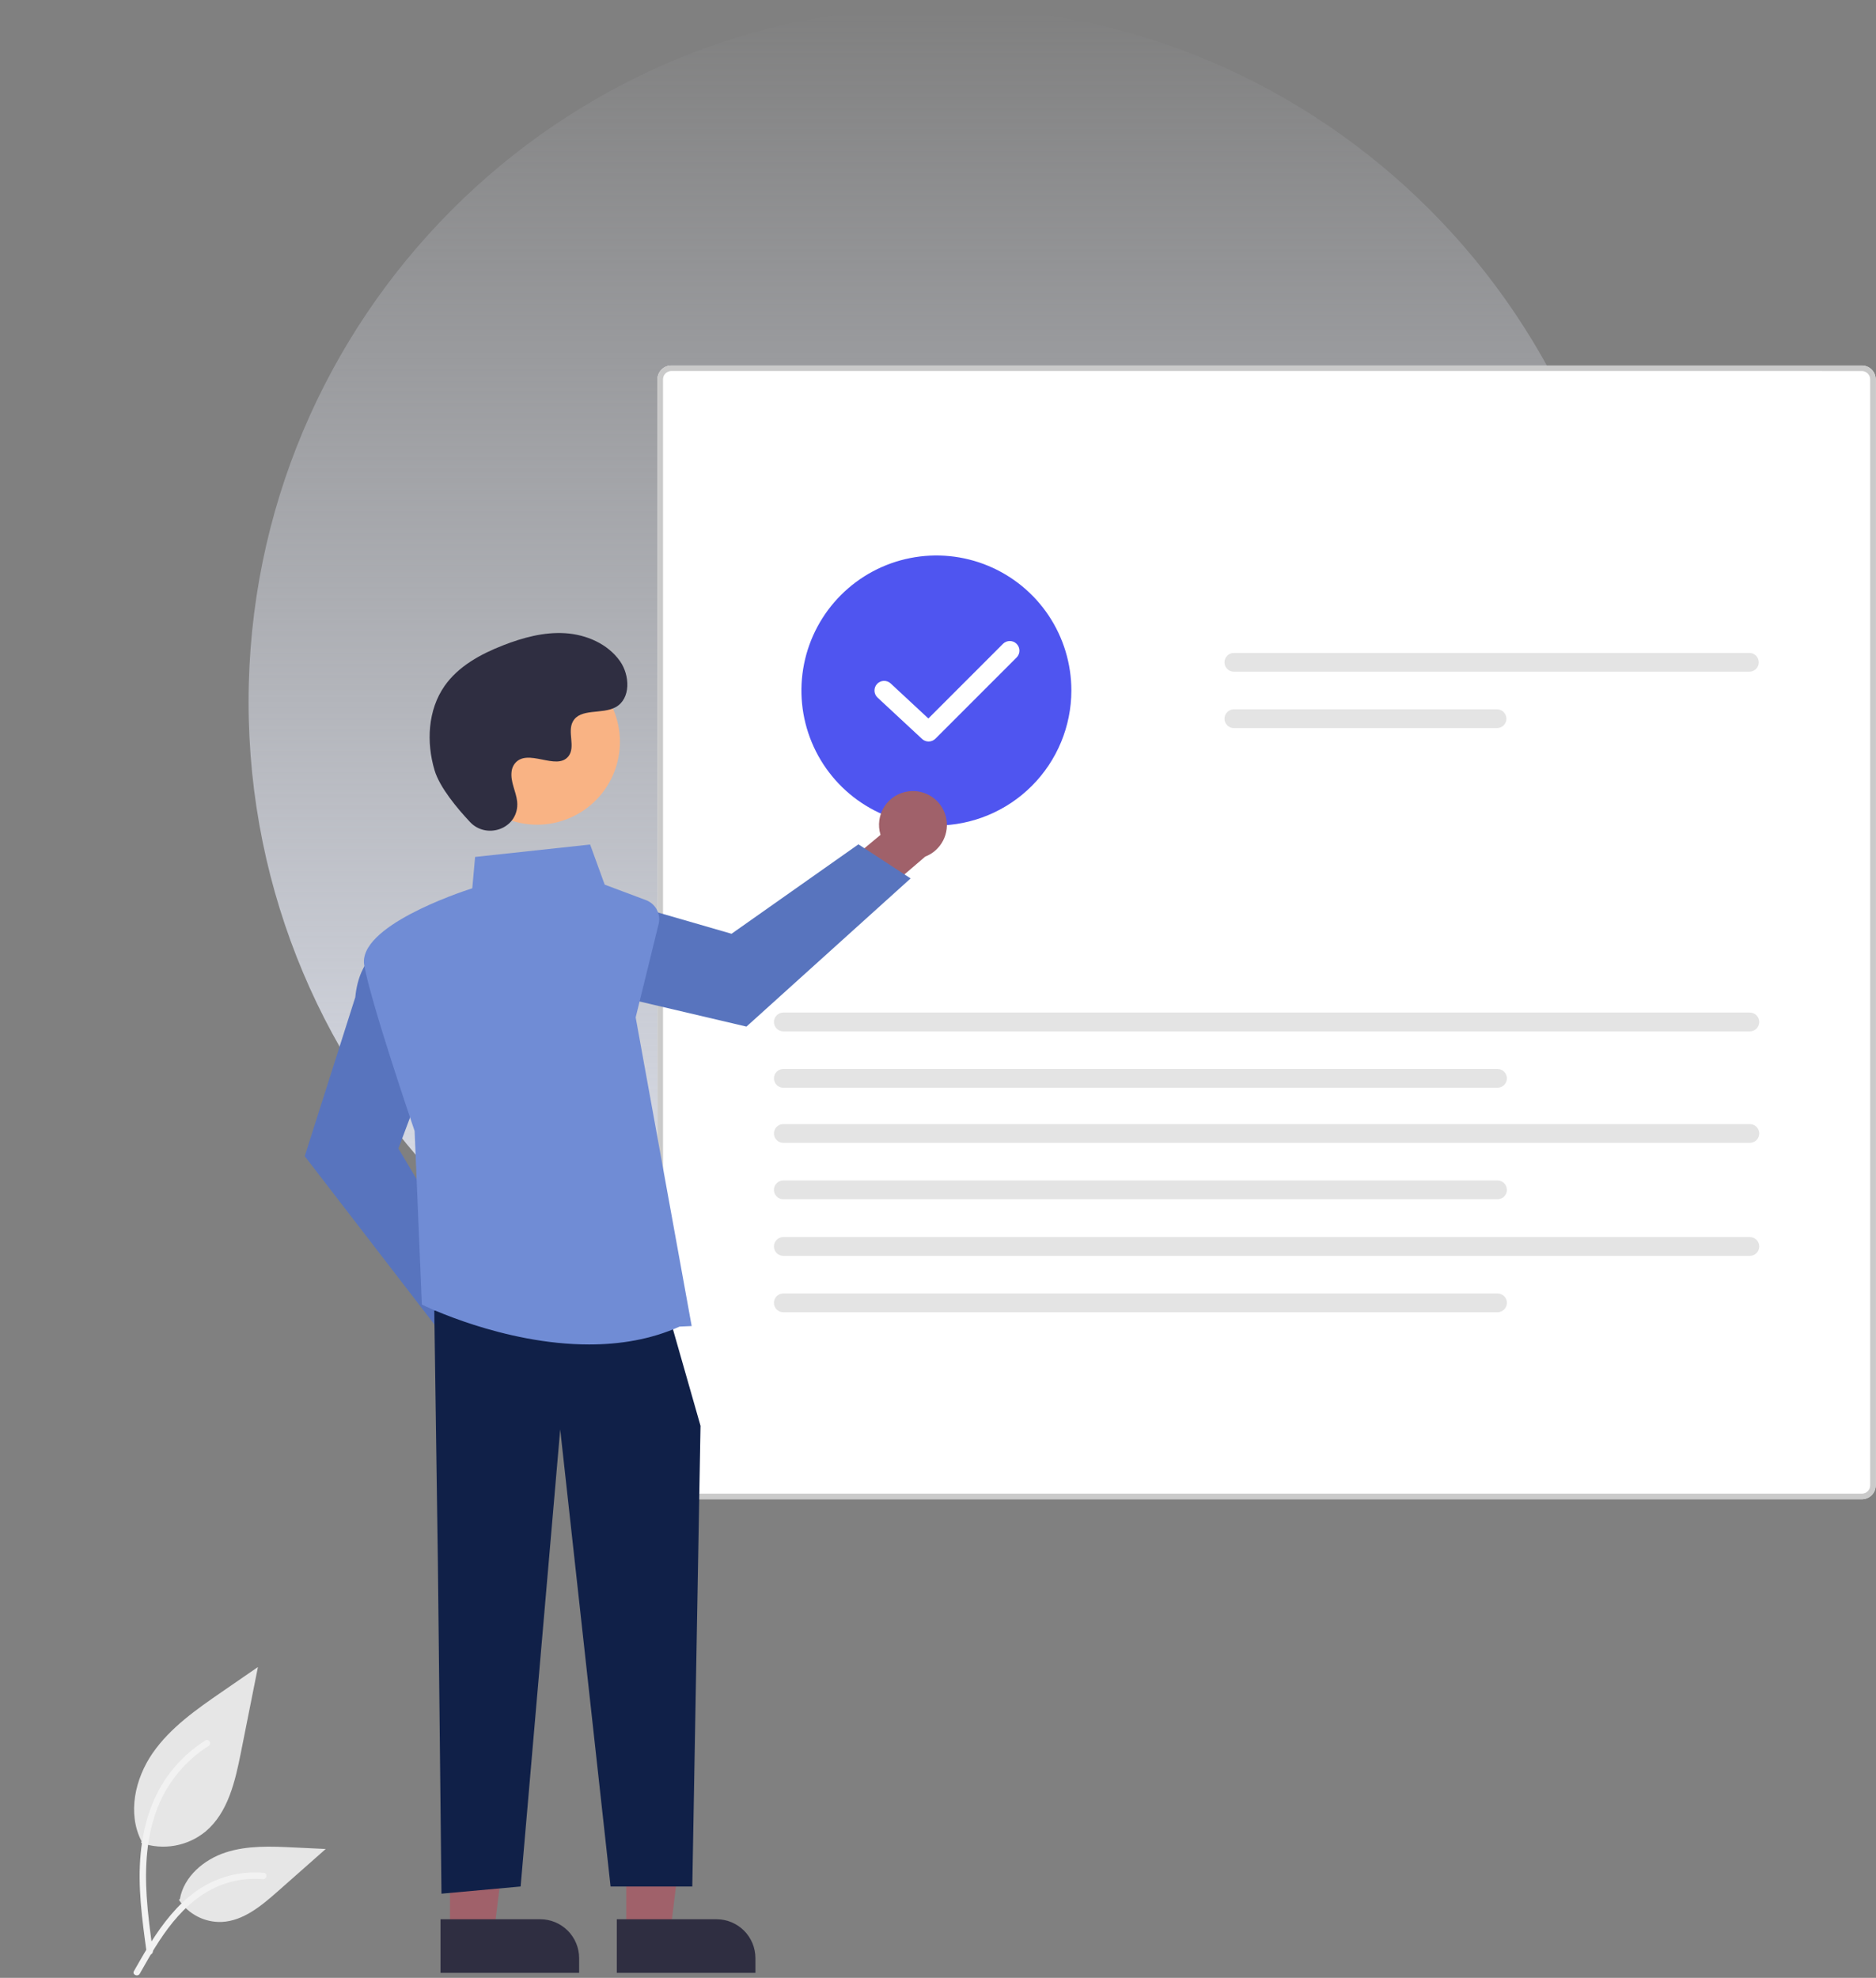 <svg width="204" height="215" viewBox="0 0 204 215" fill="none" xmlns="http://www.w3.org/2000/svg">
<rect x="0" y="0" width="204" height="215" fill="#808080" stroke="none"/>
<path d="M102.312 151.857C143.888 151.857 177.592 118.026 177.592 76.294C177.592 34.563 143.888 0.732 102.312 0.732C60.736 0.732 27.031 34.563 27.031 76.294C27.031 118.026 60.736 151.857 102.312 151.857Z" fill="url(#paint0_linear_630_5254)"/>
<g clip-path="url(#clip0_630_5254)">
<path d="M15.345 200.328C16.52 200.741 17.782 200.845 19.009 200.629C20.235 200.413 21.386 199.884 22.349 199.095C24.802 197.035 25.571 193.644 26.197 190.503L28.048 181.213L24.173 183.881C21.386 185.8 18.536 187.781 16.606 190.56C14.677 193.339 13.835 197.134 15.385 200.142" fill="#E6E6E6"/>
<path d="M15.943 212.223C15.456 208.669 14.954 205.07 15.297 201.478C15.601 198.288 16.574 195.173 18.555 192.618C19.607 191.264 20.887 190.105 22.337 189.191C22.715 188.952 23.063 189.552 22.686 189.789C20.177 191.375 18.236 193.717 17.143 196.477C15.937 199.546 15.743 202.891 15.951 206.152C16.076 208.123 16.343 210.082 16.612 212.038C16.633 212.127 16.62 212.22 16.575 212.299C16.53 212.378 16.456 212.437 16.37 212.465C16.281 212.488 16.187 212.476 16.107 212.431C16.027 212.386 15.968 212.311 15.944 212.223L15.943 212.223Z" fill="#F2F2F2"/>
<path d="M19.455 206.521C19.959 207.287 20.652 207.911 21.467 208.331C22.281 208.752 23.191 208.956 24.107 208.923C26.463 208.811 28.426 207.168 30.193 205.607L35.421 200.991L31.961 200.826C29.473 200.707 26.921 200.595 24.551 201.363C22.181 202.131 19.996 203.977 19.562 206.43" fill="#E6E6E6"/>
<path d="M14.565 214.266C16.913 210.111 19.637 205.493 24.504 204.017C25.857 203.608 27.276 203.461 28.684 203.585C29.128 203.623 29.017 204.308 28.574 204.269C26.214 204.073 23.858 204.697 21.903 206.034C20.022 207.315 18.557 209.095 17.318 210.982C16.558 212.139 15.878 213.344 15.198 214.548C14.981 214.933 14.345 214.655 14.565 214.266Z" fill="#F2F2F2"/>
<path d="M202.464 162.972H72.999C72.6 162.972 72.218 162.813 71.935 162.531C71.653 162.249 71.495 161.866 71.494 161.468V41.237C71.495 40.838 71.653 40.456 71.936 40.174C72.218 39.892 72.6 39.733 72.999 39.732H202.464C202.863 39.733 203.245 39.892 203.527 40.174C203.809 40.456 203.968 40.838 203.969 41.237V161.467C203.968 161.866 203.81 162.249 203.527 162.531C203.245 162.813 202.863 162.972 202.464 162.972Z" fill="white"/>
<path d="M202.464 162.972H72.999C72.6 162.972 72.218 162.813 71.935 162.531C71.653 162.249 71.495 161.866 71.494 161.468V41.237C71.495 40.838 71.653 40.456 71.936 40.174C72.218 39.892 72.6 39.733 72.999 39.732H202.464C202.863 39.733 203.245 39.892 203.527 40.174C203.809 40.456 203.968 40.838 203.969 41.237V161.467C203.968 161.866 203.81 162.249 203.527 162.531C203.245 162.813 202.863 162.972 202.464 162.972ZM72.999 40.333C72.76 40.334 72.531 40.429 72.362 40.598C72.193 40.767 72.097 40.996 72.097 41.235V161.467C72.097 161.706 72.193 161.935 72.362 162.105C72.531 162.274 72.76 162.369 72.999 162.369H202.464C202.703 162.369 202.932 162.274 203.101 162.105C203.27 161.936 203.365 161.706 203.366 161.467V41.237C203.365 40.998 203.27 40.769 203.101 40.6C202.932 40.431 202.703 40.336 202.464 40.335L72.999 40.333Z" fill="#CACACA"/>
<path d="M134.174 70.975C133.903 70.975 133.644 71.083 133.453 71.274C133.262 71.466 133.154 71.725 133.154 71.996C133.154 72.267 133.262 72.526 133.453 72.718C133.644 72.909 133.903 73.017 134.174 73.018H190.231C190.501 73.017 190.761 72.909 190.952 72.718C191.143 72.526 191.25 72.267 191.25 71.996C191.25 71.725 191.143 71.466 190.952 71.274C190.761 71.083 190.501 70.975 190.231 70.975H134.174Z" fill="#E4E4E4"/>
<path d="M134.173 77.105C133.903 77.106 133.644 77.213 133.453 77.405C133.262 77.597 133.154 77.856 133.154 78.126C133.154 78.397 133.262 78.656 133.453 78.848C133.644 79.04 133.903 79.147 134.173 79.148H162.791C163.062 79.147 163.321 79.04 163.512 78.848C163.703 78.656 163.811 78.397 163.811 78.126C163.811 77.856 163.703 77.597 163.512 77.405C163.321 77.213 163.062 77.106 162.791 77.105H134.173Z" fill="#E4E4E4"/>
<path d="M85.177 110.07C84.907 110.071 84.648 110.179 84.457 110.37C84.266 110.562 84.158 110.821 84.158 111.092C84.158 111.362 84.266 111.622 84.457 111.813C84.648 112.005 84.907 112.113 85.177 112.113H190.283C190.554 112.113 190.813 112.005 191.004 111.813C191.195 111.622 191.303 111.362 191.303 111.092C191.303 110.821 191.195 110.562 191.004 110.37C190.813 110.179 190.554 110.071 190.283 110.07H85.177Z" fill="#E4E4E4"/>
<path d="M85.177 116.2C84.907 116.201 84.648 116.309 84.457 116.5C84.266 116.692 84.158 116.951 84.158 117.222C84.158 117.492 84.266 117.752 84.457 117.943C84.648 118.135 84.907 118.243 85.177 118.243H162.845C163.115 118.243 163.375 118.135 163.566 117.943C163.757 117.752 163.864 117.492 163.864 117.222C163.864 116.951 163.757 116.692 163.566 116.5C163.375 116.309 163.115 116.201 162.845 116.2H85.177Z" fill="#E4E4E4"/>
<path d="M85.177 122.192C84.907 122.193 84.648 122.3 84.457 122.492C84.266 122.683 84.158 122.943 84.158 123.213C84.158 123.484 84.266 123.743 84.457 123.935C84.648 124.126 84.907 124.234 85.177 124.235H190.283C190.554 124.234 190.813 124.126 191.004 123.935C191.195 123.743 191.303 123.484 191.303 123.213C191.303 122.943 191.195 122.683 191.004 122.492C190.813 122.3 190.554 122.193 190.283 122.192H85.177Z" fill="#E4E4E4"/>
<path d="M85.177 128.322C84.907 128.322 84.648 128.43 84.457 128.622C84.266 128.813 84.158 129.073 84.158 129.343C84.158 129.614 84.266 129.873 84.457 130.065C84.648 130.256 84.907 130.364 85.177 130.365H162.845C163.115 130.364 163.375 130.256 163.566 130.065C163.757 129.873 163.864 129.614 163.864 129.343C163.864 129.073 163.757 128.813 163.566 128.622C163.375 128.43 163.115 128.322 162.845 128.322H85.177Z" fill="#E4E4E4"/>
<path d="M85.177 134.473C84.907 134.474 84.648 134.582 84.457 134.773C84.266 134.965 84.158 135.224 84.158 135.495C84.158 135.765 84.266 136.025 84.457 136.216C84.648 136.408 84.907 136.516 85.177 136.516H190.283C190.554 136.516 190.813 136.408 191.004 136.216C191.195 136.025 191.303 135.765 191.303 135.495C191.303 135.224 191.195 134.965 191.004 134.773C190.813 134.582 190.554 134.474 190.283 134.473H85.177Z" fill="#E4E4E4"/>
<path d="M85.177 140.603C84.907 140.604 84.648 140.712 84.457 140.903C84.266 141.095 84.158 141.354 84.158 141.625C84.158 141.895 84.266 142.155 84.457 142.346C84.648 142.538 84.907 142.646 85.177 142.646H162.845C163.115 142.646 163.375 142.538 163.566 142.346C163.757 142.155 163.864 141.895 163.864 141.625C163.864 141.354 163.757 141.095 163.566 140.903C163.375 140.712 163.115 140.604 162.845 140.603H85.177Z" fill="#E4E4E4"/>
<path d="M101.826 89.739C98.923 89.739 96.085 88.878 93.672 87.265C91.258 85.652 89.377 83.36 88.266 80.678C87.155 77.996 86.864 75.045 87.43 72.198C87.997 69.351 89.395 66.735 91.447 64.683C93.5 62.63 96.115 61.232 98.962 60.666C101.81 60.099 104.761 60.39 107.443 61.501C110.125 62.612 112.417 64.493 114.03 66.907C115.642 69.32 116.503 72.158 116.503 75.061C116.499 78.952 114.951 82.683 112.199 85.435C109.448 88.186 105.717 89.734 101.826 89.739Z" fill="#4F55F0"/>
<path d="M57.273 145.235C57.247 144.699 57.105 144.175 56.855 143.701C56.605 143.226 56.255 142.812 55.828 142.487C55.401 142.163 54.908 141.936 54.384 141.822C53.859 141.709 53.317 141.712 52.794 141.831L47.942 134.994L43.068 136.929L50.055 146.488C50.313 147.353 50.88 148.094 51.648 148.569C52.416 149.044 53.331 149.222 54.221 149.067C55.11 148.913 55.912 148.437 56.475 147.731C57.037 147.024 57.321 146.136 57.273 145.235Z" fill="#A0616A"/>
<path d="M47.816 144.728L33.137 125.684L38.637 108.397C39.04 104.051 41.76 102.838 41.876 102.788L42.052 102.712L46.838 115.476L43.324 124.848L51.95 139.355L47.816 144.728Z" fill="#5874BE"/>
<path d="M98.797 86.022C98.265 86.089 97.754 86.271 97.3 86.557C96.846 86.842 96.46 87.224 96.17 87.675C95.879 88.126 95.691 88.635 95.618 89.166C95.546 89.698 95.591 90.239 95.75 90.751L89.309 96.116L91.615 100.826L100.605 93.121C101.447 92.797 102.142 92.174 102.556 91.372C102.971 90.57 103.077 89.644 102.854 88.769C102.631 87.894 102.095 87.131 101.347 86.624C100.6 86.118 99.692 85.904 98.797 86.022Z" fill="#A0616A"/>
<path d="M99.022 95.488L81.17 111.596L63.51 107.449C59.146 107.383 57.726 104.765 57.667 104.654L57.578 104.483L69.934 98.725L79.549 101.504L93.346 91.782L99.022 95.488Z" fill="#5874BE"/>
<path d="M68.1 210.001L72.897 210.001L75.179 191.5L68.1 191.5L68.1 210.001Z" fill="#A0616A"/>
<path d="M82.147 214.455L67.072 214.455L67.072 208.631L77.917 208.63C79.039 208.63 80.114 209.076 80.908 209.869C81.701 210.662 82.146 211.738 82.146 212.859L82.147 214.455Z" fill="#2F2E41"/>
<path d="M48.93 210.001L53.727 210.001L56.009 191.5L48.93 191.5L48.93 210.001Z" fill="#A0616A"/>
<path d="M62.977 214.455L47.902 214.455L47.902 208.631L58.747 208.63C59.303 208.63 59.852 208.74 60.366 208.952C60.879 209.165 61.345 209.476 61.738 209.869C62.13 210.262 62.442 210.728 62.654 211.241C62.867 211.754 62.977 212.304 62.977 212.859L62.977 214.455Z" fill="#2F2E41"/>
<path d="M47.225 142.471L47.616 169.858L48.007 205.851L56.614 205.069L60.918 155.382L66.395 205.069H75.281L76.176 154.991L73.046 144.036L47.225 142.471Z" fill="#102048"/>
<path d="M64.07 146.149C54.705 146.15 46.085 141.911 45.968 141.853L45.872 141.805L45.086 122.944C44.858 122.277 40.37 109.126 39.61 104.946C38.84 100.71 50.001 96.994 51.356 96.559L51.664 93.152L64.171 91.804L65.756 96.164L70.243 97.846C70.751 98.037 71.172 98.408 71.426 98.888C71.679 99.369 71.748 99.926 71.618 100.453L69.124 110.595L75.215 144.147L73.904 144.204C70.761 145.623 67.368 146.149 64.07 146.149Z" fill="#708CD5"/>
<path d="M62.726 88.543C67.09 86.157 68.693 80.686 66.308 76.322C63.922 71.959 58.451 70.355 54.087 72.74C49.723 75.126 48.119 80.597 50.505 84.961C52.89 89.325 58.362 90.928 62.726 88.543Z" fill="#F9B384"/>
<path d="M51.113 89.359C52.829 91.187 56.016 90.206 56.24 87.708C56.258 87.514 56.256 87.319 56.236 87.126C56.121 86.019 55.482 85.015 55.635 83.847C55.669 83.556 55.778 83.279 55.949 83.042C57.317 81.211 60.527 83.861 61.818 82.204C62.609 81.187 61.679 79.587 62.286 78.45C63.088 76.951 65.462 77.691 66.951 76.869C68.607 75.956 68.508 73.414 67.418 71.868C66.088 69.983 63.756 68.977 61.454 68.832C59.151 68.687 56.864 69.309 54.715 70.147C52.273 71.099 49.85 72.415 48.347 74.562C46.52 77.174 46.344 80.685 47.258 83.739C47.814 85.597 49.712 87.866 51.113 89.359Z" fill="#2F2E41"/>
<path d="M100.979 80.605C100.714 80.605 100.459 80.505 100.266 80.325L95.426 75.829C95.222 75.64 95.103 75.378 95.093 75.1C95.082 74.823 95.183 74.552 95.372 74.349C95.561 74.145 95.823 74.025 96.101 74.014C96.379 74.004 96.649 74.104 96.853 74.293L100.952 78.101L109.063 69.99C109.16 69.892 109.276 69.815 109.403 69.762C109.53 69.708 109.667 69.681 109.805 69.681C109.943 69.68 110.08 69.707 110.207 69.76C110.335 69.813 110.451 69.89 110.548 69.988C110.646 70.085 110.723 70.201 110.776 70.329C110.828 70.456 110.855 70.593 110.855 70.731C110.855 70.869 110.827 71.006 110.774 71.133C110.721 71.26 110.643 71.376 110.545 71.473L101.72 80.298C101.623 80.395 101.508 80.473 101.38 80.525C101.253 80.578 101.117 80.605 100.979 80.605Z" fill="white"/>
</g>
<defs>
<linearGradient id="paint0_linear_630_5254" x1="102.312" y1="0.732" x2="102.312" y2="151.857" gradientUnits="userSpaceOnUse">
<stop stop-color="#E7EBF7" stop-opacity="0"/>
<stop offset="1" stop-color="#E7EBF7"/>
</linearGradient>
<clipPath id="clip0_630_5254">
<rect width="203.937" height="175" fill="white" transform="translate(0.031 39.732)"/>
</clipPath>
</defs>
</svg>
